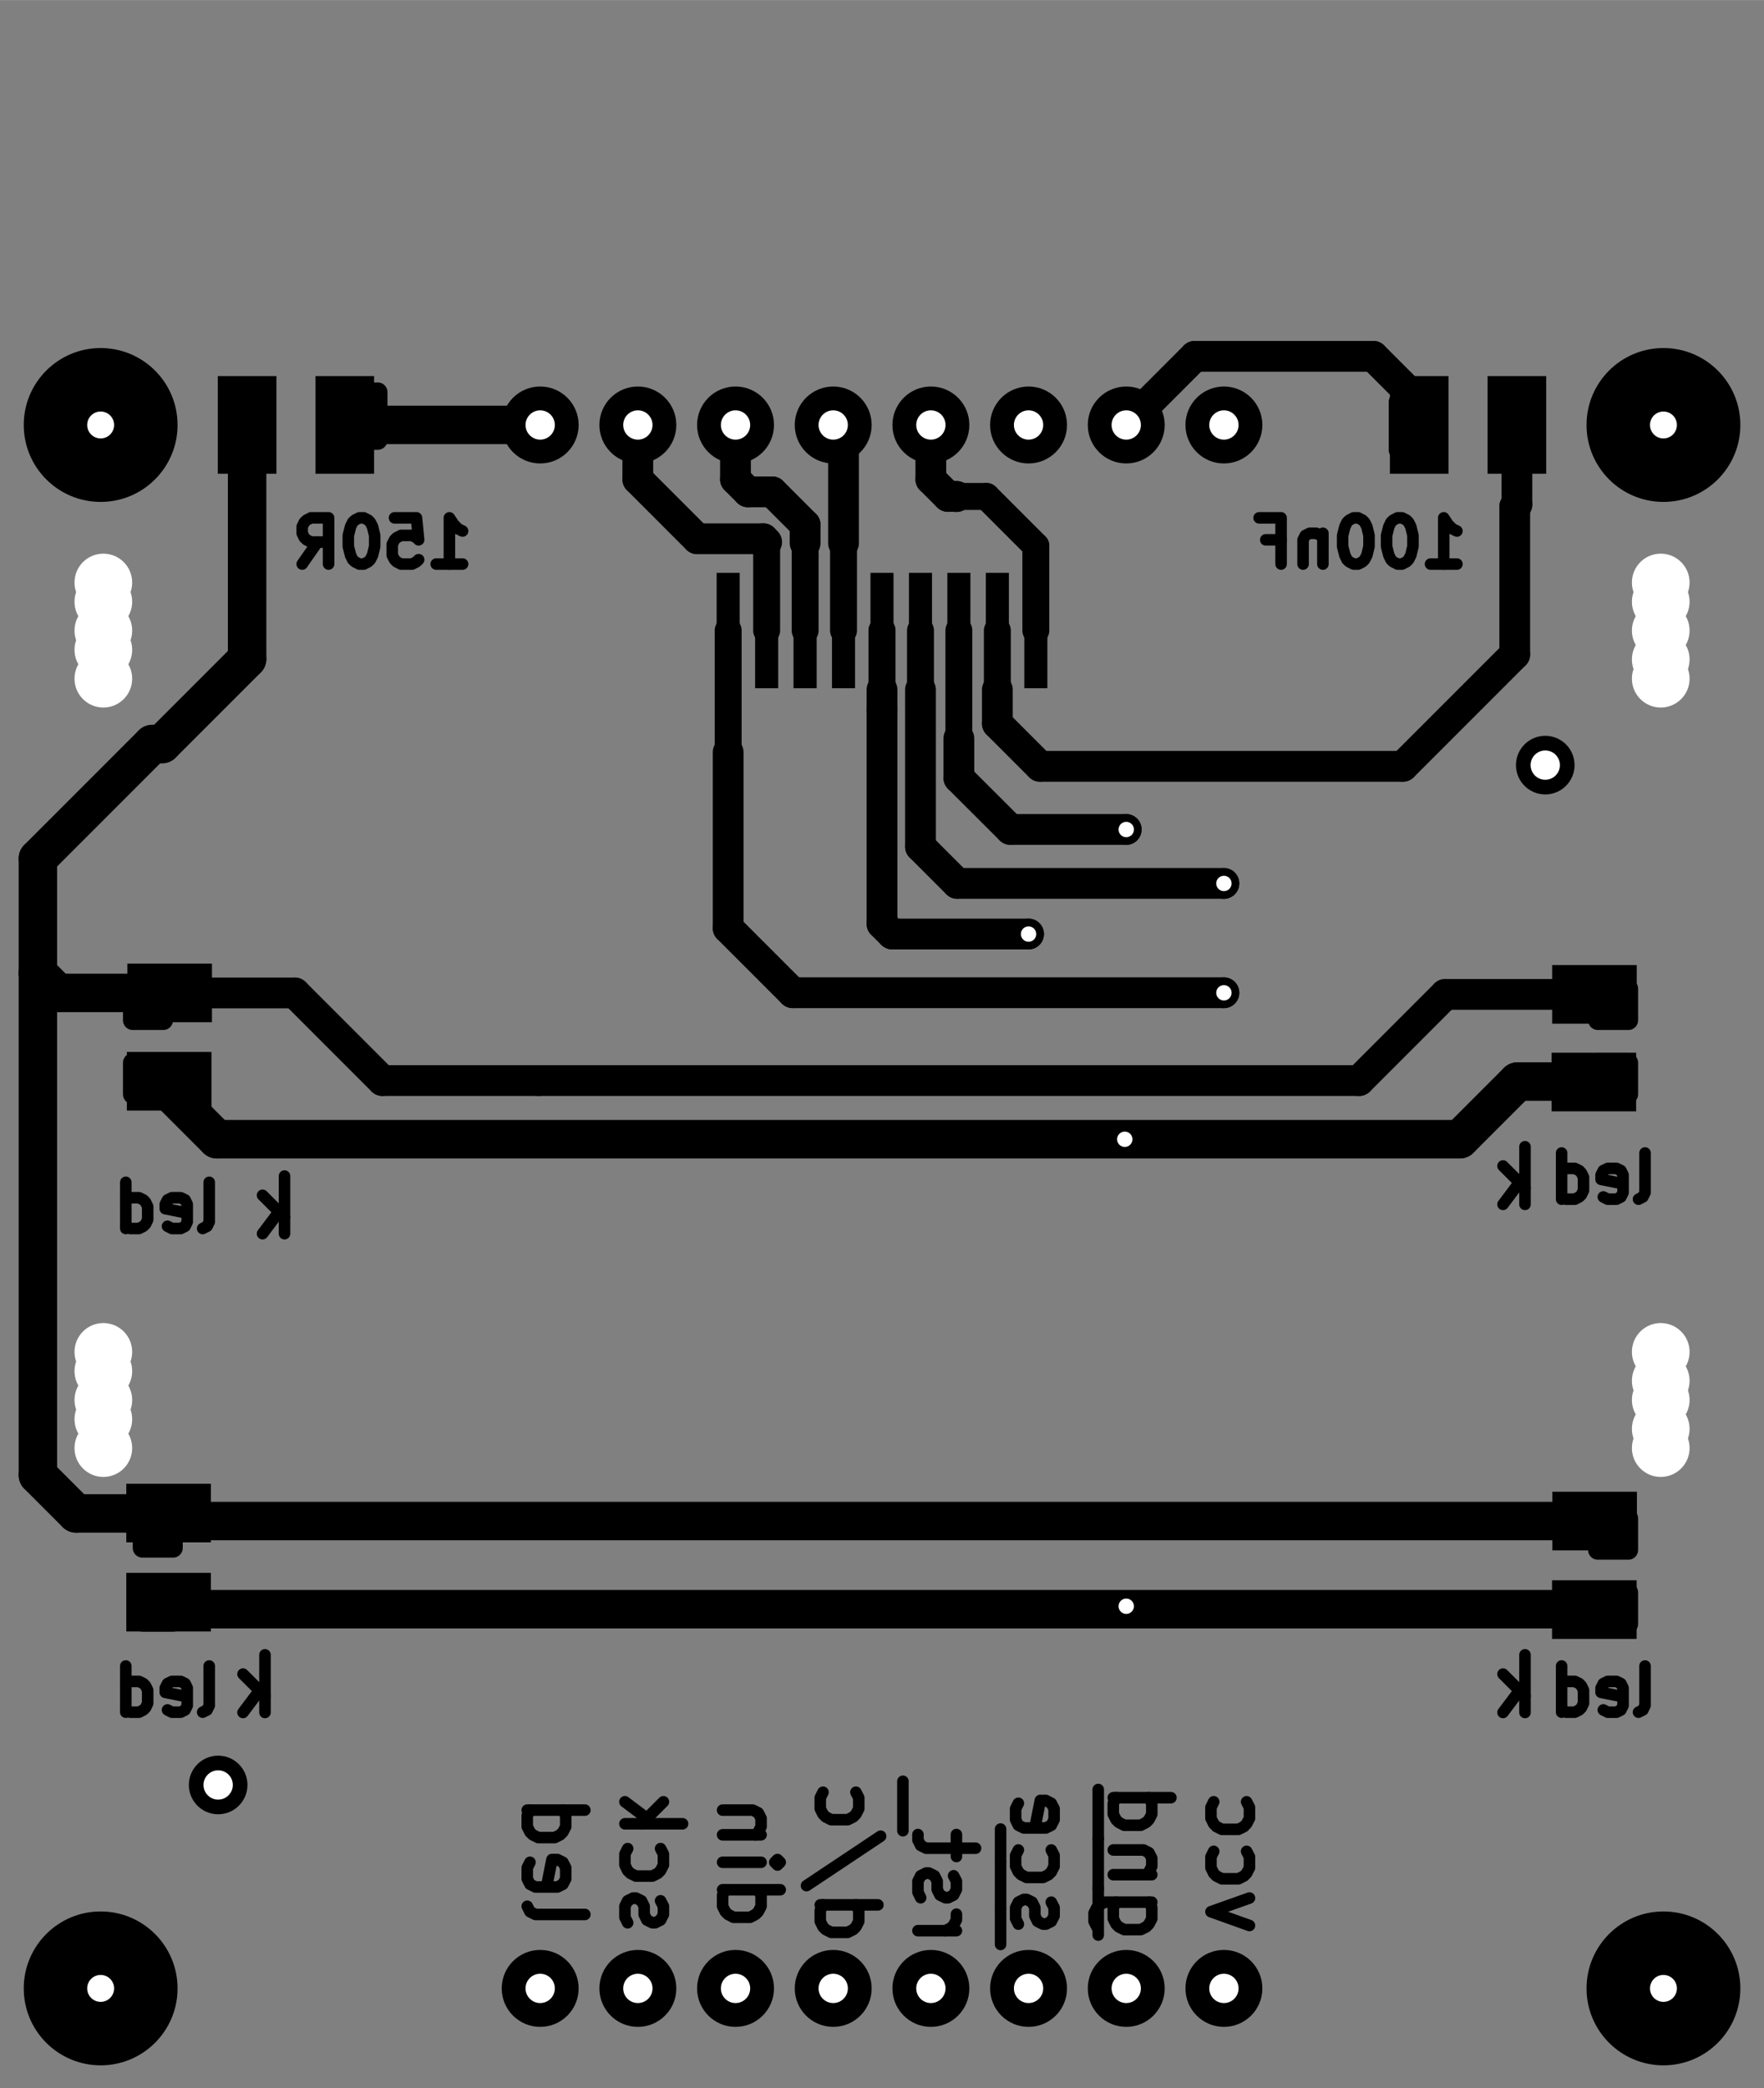 <?xml version="1.0" standalone="no"?>
 <!DOCTYPE svg PUBLIC "-//W3C//DTD SVG 1.1//EN" 
 "http://www.w3.org/Graphics/SVG/1.1/DTD/svg11.dtd"> 
<svg xmlns="http://www.w3.org/2000/svg" version="1.1" 
    width="4.587cm" height="5.428cm" viewBox="0 0 18060 21370 ">
<rect x="0" y="0" width="18060" height="21370" fill="#808080" stroke="none"/>
<title>SVG Picture created as Nokia5110-3310-F.Cu.svg date 2018/10/02 08:31:13 </title>
  <desc>Picture generated by PCBNEW </desc>
<g style="fill:#000000; fill-opacity:1;stroke:#000000; stroke-opacity:1;
stroke-linecap:round; stroke-linejoin:round; "
 transform="translate(0 0) scale(1 1)">
</g>
<g style="fill:#000000; fill-opacity:0.0; 
stroke:#000000; stroke-width:-0; stroke-opacity:1; 
stroke-linecap:round; stroke-linejoin:round;">
</g>
<g style="fill:#000000; fill-opacity:0.0; 
stroke:#000000; stroke-width:118.11; stroke-opacity:1; 
stroke-linecap:round; stroke-linejoin:round;">
<path d="M5398 19508
L5426 19564
L5482 19592
L5988 19592
" />
<path d="M5426 19058
L5398 19114
L5398 19227
L5426 19283
L5482 19311
L5707 19311
L5763 19283
L5792 19227
L5792 19114
L5763 19058
L5707 19030
L5651 19030
L5595 19311
" />
<path d="M5398 18524
L5988 18524
" />
<path d="M5426 18524
L5398 18580
L5398 18693
L5426 18749
L5454 18777
L5510 18805
L5679 18805
L5735 18777
L5763 18749
L5792 18693
L5792 18580
L5763 18524
" />
<path d="M6426 19677
L6398 19621
L6398 19508
L6426 19452
L6482 19424
L6510 19424
L6567 19452
L6595 19508
L6595 19592
L6623 19649
L6679 19677
L6707 19677
L6763 19649
L6792 19592
L6792 19508
L6763 19452
" />
<path d="M6426 18918
L6398 18974
L6398 19086
L6426 19143
L6454 19171
L6510 19199
L6679 19199
L6735 19171
L6763 19143
L6792 19086
L6792 18974
L6763 18918
" />
<path d="M6398 18664
L6988 18664
" />
<path d="M6623 18608
L6398 18439
" />
<path d="M6792 18439
L6567 18664
" />
<path d="M7398 19339
L7988 19339
" />
<path d="M7426 19339
L7398 19396
L7398 19508
L7426 19564
L7454 19592
L7510 19621
L7679 19621
L7735 19592
L7763 19564
L7792 19508
L7792 19396
L7763 19339
" />
<path d="M7398 19058
L7792 19058
" />
<path d="M7988 19058
L7960 19086
L7932 19058
L7960 19030
L7988 19058
L7932 19058
" />
<path d="M7792 18777
L7398 18777
" />
<path d="M7735 18777
L7763 18749
L7792 18693
L7792 18608
L7763 18552
L7707 18524
L7398 18524
" />
<path d="M8398 19494
L8988 19494
" />
<path d="M8426 19494
L8398 19550
L8398 19663
L8426 19719
L8454 19747
L8510 19775
L8679 19775
L8735 19747
L8763 19719
L8792 19663
L8792 19550
L8763 19494
" />
<path d="M9016 18791
L8257 19297
" />
<path d="M9244 18735
L9244 18229
" />
<path d="M8426 18341
L8398 18397
L8398 18510
L8426 18566
L8454 18594
L8510 18622
L8679 18622
L8735 18594
L8763 18566
L8792 18510
L8792 18397
L8763 18341
" />
<path d="M10244 19899
L10244 19533
" />
<path d="M9398 19758
L9792 19758
" />
<path d="M9679 19758
L9735 19730
L9763 19702
L9792 19646
L9792 19589
" />
<path d="M10244 19533
L10244 19055
" />
<path d="M9426 19421
L9398 19364
L9398 19252
L9426 19196
L9482 19168
L9510 19168
L9567 19196
L9595 19252
L9595 19336
L9623 19393
L9679 19421
L9707 19421
L9763 19393
L9792 19336
L9792 19252
L9763 19196
" />
<path d="M10244 19055
L10244 18718
" />
<path d="M9792 18999
L9792 18774
" />
<path d="M9988 18914
L9482 18914
L9426 18886
L9398 18830
L9398 18774
" />
<path d="M11244 19803
L11244 19325
" />
<path d="M10426 19691
L10398 19635
L10398 19522
L10426 19466
L10482 19438
L10510 19438
L10567 19466
L10595 19522
L10595 19607
L10623 19663
L10679 19691
L10707 19691
L10763 19663
L10792 19607
L10792 19522
L10763 19466
" />
<path d="M11244 19325
L11244 18819
" />
<path d="M10426 18932
L10398 18988
L10398 19100
L10426 19157
L10454 19185
L10510 19213
L10679 19213
L10735 19185
L10763 19157
L10792 19100
L10792 18988
L10763 18932
" />
<path d="M11244 18819
L11244 18313
" />
<path d="M10426 18454
L10398 18510
L10398 18622
L10426 18679
L10482 18707
L10707 18707
L10763 18679
L10792 18622
L10792 18510
L10763 18454
L10707 18425
L10651 18425
L10595 18707
" />
<path d="M11792 19466
L11313 19466
L11257 19494
L11229 19522
L11201 19578
L11201 19663
L11229 19719
" />
<path d="M11426 19466
L11398 19522
L11398 19635
L11426 19691
L11454 19719
L11510 19747
L11679 19747
L11735 19719
L11763 19691
L11792 19635
L11792 19522
L11763 19466
" />
<path d="M11792 19185
L11398 19185
" />
<path d="M11735 19185
L11763 19157
L11792 19100
L11792 19016
L11763 18960
L11707 18932
L11398 18932
" />
<path d="M11398 18397
L11988 18397
" />
<path d="M11426 18397
L11398 18454
L11398 18566
L11426 18622
L11454 18650
L11510 18679
L11679 18679
L11735 18650
L11763 18622
L11792 18566
L11792 18454
L11763 18397
" />
<path d="M12792 19705
L12398 19564
L12792 19424
" />
<path d="M12426 18946
L12398 19002
L12398 19114
L12426 19171
L12454 19199
L12510 19227
L12679 19227
L12735 19199
L12763 19171
L12792 19114
L12792 19002
L12763 18946
" />
<path d="M12426 18439
L12398 18496
L12398 18608
L12426 18664
L12454 18693
L12510 18721
L12679 18721
L12735 18693
L12763 18664
L12792 18608
L12792 18496
L12763 18439
" />
<path d="M2713 17525
L2713 16935
" />
<path d="M2657 17300
L2488 17525
" />
<path d="M2488 17132
L2713 17357
" />
<path d="M15613 17525
L15613 16935
" />
<path d="M15557 17300
L15388 17525
" />
<path d="M15388 17132
L15613 17357
" />
<path d="M2913 12625
L2913 12035
" />
<path d="M2857 12400
L2688 12625
" />
<path d="M2688 12232
L2913 12457
" />
<path d="M15613 12325
L15613 11735
" />
<path d="M15557 12100
L15388 12325
" />
<path d="M15388 11932
L15613 12157
" />
<path d="M16775 17522
L16820 17499
L16842 17454
L16842 17049
" />
<path d="M16415 17499
L16460 17522
L16550 17522
L16595 17499
L16617 17454
L16617 17274
L16595 17229
L16550 17207
L16460 17207
L16415 17229
L16392 17274
L16392 17319
L16617 17364
" />
<path d="M15988 17522
L15988 17049
" />
<path d="M15988 17499
L16033 17522
L16123 17522
L16168 17499
L16190 17477
L16212 17432
L16212 17297
L16190 17252
L16168 17229
L16123 17207
L16033 17207
L15988 17229
" />
<path d="M2075 17522
L2120 17499
L2142 17454
L2142 17049
" />
<path d="M1715 17499
L1760 17522
L1850 17522
L1895 17499
L1917 17454
L1917 17274
L1895 17229
L1850 17207
L1760 17207
L1715 17229
L1692 17274
L1692 17319
L1917 17364
" />
<path d="M1288 17522
L1288 17049
" />
<path d="M1288 17499
L1333 17522
L1423 17522
L1468 17499
L1490 17477
L1512 17432
L1512 17297
L1490 17252
L1468 17229
L1423 17207
L1333 17207
L1288 17229
" />
<path d="M2075 12572
L2120 12549
L2142 12504
L2142 12099
" />
<path d="M1715 12549
L1760 12572
L1850 12572
L1895 12549
L1917 12504
L1917 12324
L1895 12279
L1850 12257
L1760 12257
L1715 12279
L1692 12324
L1692 12369
L1917 12414
" />
<path d="M1288 12572
L1288 12099
" />
<path d="M1288 12549
L1333 12572
L1423 12572
L1468 12549
L1490 12527
L1512 12482
L1512 12347
L1490 12302
L1468 12279
L1423 12257
L1333 12257
L1288 12279
" />
<path d="M16775 12272
L16820 12249
L16842 12204
L16842 11799
" />
<path d="M16415 12249
L16460 12272
L16550 12272
L16595 12249
L16617 12204
L16617 12024
L16595 11979
L16550 11957
L16460 11957
L16415 11979
L16392 12024
L16392 12069
L16617 12114
" />
<path d="M15988 12272
L15988 11799
" />
<path d="M15988 12249
L16033 12272
L16123 12272
L16168 12249
L16190 12227
L16212 12182
L16212 12047
L16190 12002
L16168 11979
L16123 11957
L16033 11957
L15988 11979
" />
<path d="M14646 5772
L14916 5772
" />
<path d="M14781 5772
L14781 5299
L14826 5367
L14871 5412
L14916 5434
" />
<path d="M14354 5299
L14309 5299
L14264 5322
L14241 5344
L14219 5389
L14196 5479
L14196 5592
L14219 5682
L14241 5727
L14264 5749
L14309 5772
L14354 5772
L14399 5749
L14421 5727
L14444 5682
L14466 5592
L14466 5479
L14444 5389
L14421 5344
L14399 5322
L14354 5299
" />
<path d="M13904 5299
L13859 5299
L13814 5322
L13791 5344
L13769 5389
L13746 5479
L13746 5592
L13769 5682
L13791 5727
L13814 5749
L13859 5772
L13904 5772
L13949 5749
L13971 5727
L13994 5682
L14016 5592
L14016 5479
L13994 5389
L13971 5344
L13949 5322
L13904 5299
" />
<path d="M13544 5457
L13544 5772
" />
<path d="M13544 5502
L13521 5479
L13476 5457
L13409 5457
L13364 5479
L13341 5524
L13341 5772
" />
<path d="M12959 5524
L13116 5524
" />
<path d="M13116 5772
L13116 5299
L12891 5299
" />
<path d="M4466 5772
L4736 5772
" />
<path d="M4601 5772
L4601 5299
L4646 5367
L4691 5412
L4736 5434
" />
<path d="M4039 5299
L4264 5299
L4286 5524
L4264 5502
L4219 5479
L4106 5479
L4061 5502
L4039 5524
L4016 5569
L4016 5682
L4039 5727
L4061 5749
L4106 5772
L4219 5772
L4264 5749
L4286 5727
" />
<path d="M3724 5299
L3679 5299
L3634 5322
L3611 5344
L3589 5389
L3566 5479
L3566 5592
L3589 5682
L3611 5727
L3634 5749
L3679 5772
L3724 5772
L3769 5749
L3791 5727
L3814 5682
L3836 5592
L3836 5479
L3814 5389
L3791 5344
L3769 5322
L3724 5299
" />
<path d="M3094 5772
L3251 5547
" />
<path d="M3364 5772
L3364 5299
L3184 5299
L3139 5322
L3116 5344
L3094 5389
L3094 5457
L3116 5502
L3139 5524
L3184 5547
L3364 5547
" />
</g>
<g style="fill:#000000; fill-opacity:0.0; 
stroke:#000000; stroke-width:0; stroke-opacity:1; 
stroke-linecap:round; stroke-linejoin:round;">
</g>
<g style="fill:#000000; fill-opacity:1.0; 
stroke:#000000; stroke-width:0; stroke-opacity:1; 
stroke-linecap:round; stroke-linejoin:round;">
<polyline style="fill-rule:evenodd;"
points="15891,9876
15891,10476
16757,10476
16757,9876
15891,9876
" /> 
<polyline style="fill-rule:evenodd;"
points="16751,11373
16751,10773
15885,10773
15885,11373
16751,11373
" /> 
<polyline style="fill-rule:evenodd;"
points="16756,16772
16756,16172
15890,16172
15890,16772
16756,16772
" /> 
<polyline style="fill-rule:evenodd;"
points="16759,15866
16759,15266
15893,15266
15893,15866
16759,15866
" /> 
<polyline style="fill-rule:evenodd;"
points="2159,15784
2159,15184
1293,15184
1293,15784
2159,15784
" /> 
<polyline style="fill-rule:evenodd;"
points="2159,16696
2159,16096
1293,16096
1293,16696
2159,16696
" /> 
<polyline style="fill-rule:evenodd;"
points="2170,10461
2170,9861
1304,9861
1304,10461
2170,10461
" /> 
<polyline style="fill-rule:evenodd;"
points="2165,11365
2165,10765
1299,10765
1299,11365
2165,11365
" /> 
<circle cx="8530.47" cy="20348.7" r="393.701" /> 
</g>
<g style="fill:#000000; fill-opacity:1.0; 
stroke:#000000; stroke-width:39.37; stroke-opacity:1; 
stroke-linecap:round; stroke-linejoin:round;">
</g>
<g style="fill:#000000; fill-opacity:1.0; 
stroke:#000000; stroke-width:0; stroke-opacity:1; 
stroke-linecap:round; stroke-linejoin:round;">
<circle cx="12530.5" cy="20348.7" r="393.701" /> 
</g>
<g style="fill:#000000; fill-opacity:1.0; 
stroke:#000000; stroke-width:39.37; stroke-opacity:1; 
stroke-linecap:round; stroke-linejoin:round;">
</g>
<g style="fill:#000000; fill-opacity:1.0; 
stroke:#000000; stroke-width:0; stroke-opacity:1; 
stroke-linecap:round; stroke-linejoin:round;">
<circle cx="11530.5" cy="20348.7" r="393.701" /> 
</g>
<g style="fill:#000000; fill-opacity:1.0; 
stroke:#000000; stroke-width:39.37; stroke-opacity:1; 
stroke-linecap:round; stroke-linejoin:round;">
</g>
<g style="fill:#000000; fill-opacity:1.0; 
stroke:#000000; stroke-width:0; stroke-opacity:1; 
stroke-linecap:round; stroke-linejoin:round;">
<circle cx="10530.5" cy="20348.7" r="393.701" /> 
</g>
<g style="fill:#000000; fill-opacity:1.0; 
stroke:#000000; stroke-width:39.37; stroke-opacity:1; 
stroke-linecap:round; stroke-linejoin:round;">
</g>
<g style="fill:#000000; fill-opacity:1.0; 
stroke:#000000; stroke-width:0; stroke-opacity:1; 
stroke-linecap:round; stroke-linejoin:round;">
<circle cx="9530.47" cy="20348.7" r="393.701" /> 
</g>
<g style="fill:#000000; fill-opacity:1.0; 
stroke:#000000; stroke-width:39.37; stroke-opacity:1; 
stroke-linecap:round; stroke-linejoin:round;">
</g>
<g style="fill:#000000; fill-opacity:1.0; 
stroke:#000000; stroke-width:0; stroke-opacity:1; 
stroke-linecap:round; stroke-linejoin:round;">
<circle cx="5530.47" cy="20348.7" r="393.701" /> 
</g>
<g style="fill:#000000; fill-opacity:1.0; 
stroke:#000000; stroke-width:39.37; stroke-opacity:1; 
stroke-linecap:round; stroke-linejoin:round;">
</g>
<g style="fill:#000000; fill-opacity:1.0; 
stroke:#000000; stroke-width:0; stroke-opacity:1; 
stroke-linecap:round; stroke-linejoin:round;">
<circle cx="7530.47" cy="20348.7" r="393.701" /> 
</g>
<g style="fill:#000000; fill-opacity:1.0; 
stroke:#000000; stroke-width:39.37; stroke-opacity:1; 
stroke-linecap:round; stroke-linejoin:round;">
</g>
<g style="fill:#000000; fill-opacity:1.0; 
stroke:#000000; stroke-width:0; stroke-opacity:1; 
stroke-linecap:round; stroke-linejoin:round;">
<circle cx="6530.47" cy="20348.7" r="393.701" /> 
</g>
<g style="fill:#000000; fill-opacity:1.0; 
stroke:#000000; stroke-width:39.37; stroke-opacity:1; 
stroke-linecap:round; stroke-linejoin:round;">
</g>
<g style="fill:#000000; fill-opacity:1.0; 
stroke:#000000; stroke-width:0; stroke-opacity:1; 
stroke-linecap:round; stroke-linejoin:round;">
<circle cx="12530.5" cy="4348.66" r="393.701" /> 
</g>
<g style="fill:#000000; fill-opacity:1.0; 
stroke:#000000; stroke-width:39.37; stroke-opacity:1; 
stroke-linecap:round; stroke-linejoin:round;">
</g>
<g style="fill:#000000; fill-opacity:1.0; 
stroke:#000000; stroke-width:0; stroke-opacity:1; 
stroke-linecap:round; stroke-linejoin:round;">
<circle cx="11530.5" cy="4348.66" r="393.701" /> 
</g>
<g style="fill:#000000; fill-opacity:1.0; 
stroke:#000000; stroke-width:39.37; stroke-opacity:1; 
stroke-linecap:round; stroke-linejoin:round;">
</g>
<g style="fill:#000000; fill-opacity:1.0; 
stroke:#000000; stroke-width:0; stroke-opacity:1; 
stroke-linecap:round; stroke-linejoin:round;">
<circle cx="10530.5" cy="4348.66" r="393.701" /> 
</g>
<g style="fill:#000000; fill-opacity:1.0; 
stroke:#000000; stroke-width:39.37; stroke-opacity:1; 
stroke-linecap:round; stroke-linejoin:round;">
</g>
<g style="fill:#000000; fill-opacity:1.0; 
stroke:#000000; stroke-width:0; stroke-opacity:1; 
stroke-linecap:round; stroke-linejoin:round;">
<circle cx="9530.47" cy="4348.66" r="393.701" /> 
</g>
<g style="fill:#000000; fill-opacity:1.0; 
stroke:#000000; stroke-width:39.37; stroke-opacity:1; 
stroke-linecap:round; stroke-linejoin:round;">
</g>
<g style="fill:#000000; fill-opacity:1.0; 
stroke:#000000; stroke-width:0; stroke-opacity:1; 
stroke-linecap:round; stroke-linejoin:round;">
<circle cx="5530.47" cy="4348.66" r="393.701" /> 
</g>
<g style="fill:#000000; fill-opacity:1.0; 
stroke:#000000; stroke-width:39.37; stroke-opacity:1; 
stroke-linecap:round; stroke-linejoin:round;">
</g>
<g style="fill:#000000; fill-opacity:1.0; 
stroke:#000000; stroke-width:0; stroke-opacity:1; 
stroke-linecap:round; stroke-linejoin:round;">
<circle cx="6530.47" cy="4348.66" r="393.701" /> 
</g>
<g style="fill:#000000; fill-opacity:1.0; 
stroke:#000000; stroke-width:39.37; stroke-opacity:1; 
stroke-linecap:round; stroke-linejoin:round;">
</g>
<g style="fill:#000000; fill-opacity:1.0; 
stroke:#000000; stroke-width:0; stroke-opacity:1; 
stroke-linecap:round; stroke-linejoin:round;">
<circle cx="7530.47" cy="4348.66" r="393.701" /> 
</g>
<g style="fill:#000000; fill-opacity:1.0; 
stroke:#000000; stroke-width:39.37; stroke-opacity:1; 
stroke-linecap:round; stroke-linejoin:round;">
</g>
<g style="fill:#000000; fill-opacity:1.0; 
stroke:#000000; stroke-width:0; stroke-opacity:1; 
stroke-linecap:round; stroke-linejoin:round;">
<circle cx="8530.47" cy="4348.66" r="393.701" /> 
</g>
<g style="fill:#000000; fill-opacity:1.0; 
stroke:#000000; stroke-width:39.37; stroke-opacity:1; 
stroke-linecap:round; stroke-linejoin:round;">
</g>
<g style="fill:#000000; fill-opacity:1.0; 
stroke:#000000; stroke-width:0; stroke-opacity:1; 
stroke-linecap:round; stroke-linejoin:round;">
<polyline style="fill-rule:evenodd;"
points="9935,7043
9935,5862
9699,5862
9699,7043
9935,7043
" /> 
<polyline style="fill-rule:evenodd;"
points="9542,7043
9542,5862
9306,5862
9306,7043
9542,7043
" /> 
<polyline style="fill-rule:evenodd;"
points="9148,7043
9148,5862
8912,5862
8912,7043
9148,7043
" /> 
<polyline style="fill-rule:evenodd;"
points="10329,7043
10329,5862
10093,5862
10093,7043
10329,7043
" /> 
<polyline style="fill-rule:evenodd;"
points="10723,7043
10723,5862
10487,5862
10487,7043
10723,7043
" /> 
<polyline style="fill-rule:evenodd;"
points="8754,7043
8754,5862
8518,5862
8518,7043
8754,7043
" /> 
<polyline style="fill-rule:evenodd;"
points="8361,7043
8361,5862
8124,5862
8124,7043
8361,7043
" /> 
<polyline style="fill-rule:evenodd;"
points="7967,7043
7967,5862
7731,5862
7731,7043
7967,7043
" /> 
<polyline style="fill-rule:evenodd;"
points="7573,7043
7573,5862
7337,5862
7337,7043
7573,7043
" /> 
<polyline style="fill-rule:evenodd;"
points="14230,4848
14830,4848
14830,3848
14230,3848
14230,4848
" /> 
<polyline style="fill-rule:evenodd;"
points="15230,4848
15830,4848
15830,3848
15230,3848
15230,4848
" /> 
<polyline style="fill-rule:evenodd;"
points="3230,4848
3830,4848
3830,3848
3230,3848
3230,4848
" /> 
<polyline style="fill-rule:evenodd;"
points="2230,4848
2830,4848
2830,3848
2230,3848
2230,4848
" /> 
<circle cx="17030.5" cy="4348.66" r="787.402" /> 
</g>
<g style="fill:#000000; fill-opacity:1.0; 
stroke:#000000; stroke-width:39.37; stroke-opacity:1; 
stroke-linecap:round; stroke-linejoin:round;">
</g>
<g style="fill:#000000; fill-opacity:1.0; 
stroke:#000000; stroke-width:0; stroke-opacity:1; 
stroke-linecap:round; stroke-linejoin:round;">
<circle cx="1030.47" cy="4348.66" r="787.402" /> 
</g>
<g style="fill:#000000; fill-opacity:1.0; 
stroke:#000000; stroke-width:39.37; stroke-opacity:1; 
stroke-linecap:round; stroke-linejoin:round;">
</g>
<g style="fill:#000000; fill-opacity:1.0; 
stroke:#000000; stroke-width:0; stroke-opacity:1; 
stroke-linecap:round; stroke-linejoin:round;">
<circle cx="1030.47" cy="20348.7" r="787.402" /> 
</g>
<g style="fill:#000000; fill-opacity:1.0; 
stroke:#000000; stroke-width:39.37; stroke-opacity:1; 
stroke-linecap:round; stroke-linejoin:round;">
</g>
<g style="fill:#000000; fill-opacity:1.0; 
stroke:#000000; stroke-width:0; stroke-opacity:1; 
stroke-linecap:round; stroke-linejoin:round;">
<circle cx="17030.5" cy="20348.7" r="787.402" /> 
</g>
<g style="fill:#000000; fill-opacity:1.0; 
stroke:#000000; stroke-width:39.37; stroke-opacity:1; 
stroke-linecap:round; stroke-linejoin:round;">
</g>
<g style="fill:#000000; fill-opacity:1.0; 
stroke:#000000; stroke-width:0; stroke-opacity:1; 
stroke-linecap:round; stroke-linejoin:round;">
<circle cx="15820.5" cy="7829.66" r="300" /> 
</g>
<g style="fill:#000000; fill-opacity:1.0; 
stroke:#000000; stroke-width:39.37; stroke-opacity:1; 
stroke-linecap:round; stroke-linejoin:round;">
</g>
<g style="fill:#000000; fill-opacity:1.0; 
stroke:#000000; stroke-width:0; stroke-opacity:1; 
stroke-linecap:round; stroke-linejoin:round;">
<circle cx="2233.47" cy="18266.7" r="300" /> 
</g>
<g style="fill:#000000; fill-opacity:1.0; 
stroke:#000000; stroke-width:39.37; stroke-opacity:1; 
stroke-linecap:round; stroke-linejoin:round;">
</g>
<g style="fill:#000000; fill-opacity:1.0; 
stroke:#000000; stroke-width:0; stroke-opacity:1; 
stroke-linecap:round; stroke-linejoin:round;">
<polyline style="fill-rule:evenodd;"
points="14307,4014
14297,4016
14288,4018
14278,4021
14270,4025
14261,4030
14254,4036
14247,4043
14240,4050
14234,4057
14229,4066
14225,4074
14222,4084
14220,4093
14218,4102
14218,4112
14218,4604
14218,4614
14220,4623
14222,4633
14225,4642
14229,4651
14234,4659
14240,4667
14247,4674
14254,4680
14261,4686
14270,4691
14278,4695
14288,4698
14297,4701
14307,4702
14316,4703
14611,4703
14621,4702
14631,4701
14640,4698
14649,4695
14658,4691
14666,4686
14674,4680
14681,4674
14688,4667
14693,4659
14698,4651
14702,4642
14706,4633
14708,4623
14709,4614
14710,4604
14710,4112
14709,4102
14708,4093
14706,4084
14702,4074
14698,4066
14693,4057
14688,4050
14681,4043
14674,4036
14666,4030
14658,4025
14649,4021
14640,4018
14631,4016
14621,4014
14611,4014
14316,4014
14307,4014
" /> 
<polyline style="fill-rule:evenodd;"
points="15409,4014
15399,4016
15390,4018
15381,4021
15372,4025
15364,4030
15356,4036
15349,4043
15342,4050
15337,4057
15332,4066
15328,4074
15324,4084
15322,4093
15321,4102
15320,4112
15320,4604
15321,4614
15322,4623
15324,4633
15328,4642
15332,4651
15337,4659
15342,4667
15349,4674
15356,4680
15364,4686
15372,4691
15381,4695
15390,4698
15399,4701
15409,4702
15419,4703
15714,4703
15723,4702
15733,4701
15742,4698
15751,4695
15760,4691
15768,4686
15776,4680
15783,4674
15790,4667
15796,4659
15801,4651
15805,4642
15808,4633
15810,4623
15812,4614
15812,4604
15812,4112
15812,4102
15810,4093
15808,4084
15805,4074
15801,4066
15796,4057
15790,4050
15783,4043
15776,4036
15768,4030
15760,4025
15751,4021
15742,4018
15733,4016
15723,4014
15714,4014
15419,4014
15409,4014
" /> 
<polyline style="fill-rule:evenodd;"
points="16348,16198
16338,16199
16329,16202
16320,16205
16311,16209
16303,16214
16295,16220
16288,16226
16281,16233
16276,16241
16271,16249
16267,16258
16263,16267
16261,16277
16260,16286
16259,16296
16259,16621
16260,16630
16261,16640
16263,16649
16267,16658
16271,16667
16276,16675
16281,16683
16288,16690
16295,16697
16303,16702
16311,16707
16320,16711
16329,16715
16338,16717
16348,16719
16357,16719
16672,16719
16682,16719
16692,16717
16701,16715
16710,16711
16719,16707
16727,16702
16735,16697
16742,16690
16749,16683
16754,16675
16759,16667
16763,16658
16767,16649
16769,16640
16770,16630
16771,16621
16771,16296
16770,16286
16769,16277
16767,16267
16763,16258
16759,16249
16754,16241
16749,16233
16742,16226
16735,16220
16727,16214
16719,16209
16710,16205
16701,16202
16692,16199
16682,16198
16672,16197
16357,16197
16348,16198
" /> 
<polyline style="fill-rule:evenodd;"
points="16348,15440
16338,15441
16329,15444
16320,15447
16311,15451
16303,15456
16295,15462
16288,15468
16281,15475
16276,15483
16271,15491
16267,15500
16263,15509
16261,15519
16260,15528
16259,15538
16259,15863
16260,15872
16261,15882
16263,15891
16267,15900
16271,15909
16276,15917
16281,15925
16288,15932
16295,15939
16303,15945
16311,15949
16320,15954
16329,15957
16338,15959
16348,15961
16357,15961
16672,15961
16682,15961
16692,15959
16701,15957
16710,15954
16719,15949
16727,15945
16735,15939
16742,15932
16749,15925
16754,15917
16759,15909
16763,15900
16767,15891
16769,15882
16770,15872
16771,15863
16771,15538
16770,15528
16769,15519
16767,15509
16763,15500
16759,15491
16754,15483
16749,15475
16742,15468
16735,15462
16727,15456
16719,15451
16710,15447
16701,15444
16692,15441
16682,15440
16672,15439
16357,15439
16348,15440
" /> 
<polyline style="fill-rule:evenodd;"
points="16348,10019
16338,10020
16329,10023
16320,10026
16311,10030
16303,10035
16295,10041
16288,10047
16281,10054
16276,10062
16271,10070
16267,10079
16263,10088
16261,10098
16260,10107
16259,10117
16259,10442
16260,10451
16261,10461
16263,10470
16267,10479
16271,10488
16276,10496
16281,10504
16288,10511
16295,10518
16303,10523
16311,10528
16320,10533
16329,10536
16338,10538
16348,10540
16357,10540
16672,10540
16682,10540
16692,10538
16701,10536
16710,10533
16719,10528
16727,10523
16735,10518
16742,10511
16749,10504
16754,10496
16759,10488
16763,10479
16767,10470
16769,10461
16770,10451
16771,10442
16771,10117
16770,10107
16769,10098
16767,10088
16763,10079
16759,10070
16754,10062
16749,10054
16742,10047
16735,10041
16727,10035
16719,10030
16710,10026
16701,10023
16692,10020
16682,10019
16672,10018
16357,10018
16348,10019
" /> 
<polyline style="fill-rule:evenodd;"
points="16348,10777
16338,10778
16329,10781
16320,10784
16311,10788
16303,10793
16295,10799
16288,10805
16281,10812
16276,10820
16271,10828
16267,10837
16263,10846
16261,10855
16260,10865
16259,10875
16259,11200
16260,11209
16261,11219
16263,11228
16267,11237
16271,11246
16276,11254
16281,11262
16288,11269
16295,11276
16303,11281
16311,11286
16320,11290
16329,11294
16338,11296
16348,11297
16357,11298
16672,11298
16682,11297
16692,11296
16701,11294
16710,11290
16719,11286
16727,11281
16735,11276
16742,11269
16749,11262
16754,11254
16759,11246
16763,11237
16767,11228
16769,11219
16770,11209
16771,11200
16771,10875
16770,10865
16769,10855
16767,10846
16763,10837
16759,10828
16754,10820
16749,10812
16742,10805
16735,10799
16727,10793
16719,10788
16710,10784
16701,10781
16692,10778
16682,10777
16672,10776
16357,10776
16348,10777
" /> 
<polyline style="fill-rule:evenodd;"
points="1348,10777
1338,10778
1329,10781
1320,10784
1311,10788
1303,10793
1295,10799
1288,10805
1281,10812
1276,10820
1271,10828
1267,10837
1263,10846
1261,10855
1260,10865
1259,10875
1259,11200
1260,11209
1261,11219
1263,11228
1267,11237
1271,11246
1276,11254
1281,11262
1288,11269
1295,11276
1303,11281
1311,11286
1320,11290
1329,11294
1338,11296
1348,11297
1357,11298
1672,11298
1682,11297
1692,11296
1701,11294
1710,11290
1719,11286
1727,11281
1735,11276
1742,11269
1749,11262
1754,11254
1759,11246
1763,11237
1767,11228
1769,11219
1770,11209
1771,11200
1771,10875
1770,10865
1769,10855
1767,10846
1763,10837
1759,10828
1754,10820
1749,10812
1742,10805
1735,10799
1727,10793
1719,10788
1710,10784
1701,10781
1692,10778
1682,10777
1672,10776
1357,10776
1348,10777
" /> 
<polyline style="fill-rule:evenodd;"
points="1348,10019
1338,10020
1329,10023
1320,10026
1311,10030
1303,10035
1295,10041
1288,10047
1281,10054
1276,10062
1271,10070
1267,10079
1263,10088
1261,10098
1260,10107
1259,10117
1259,10442
1260,10451
1261,10461
1263,10470
1267,10479
1271,10488
1276,10496
1281,10504
1288,10511
1295,10518
1303,10523
1311,10528
1320,10533
1329,10536
1338,10538
1348,10540
1357,10540
1672,10540
1682,10540
1692,10538
1701,10536
1710,10533
1719,10528
1727,10523
1735,10518
1742,10511
1749,10504
1754,10496
1759,10488
1763,10479
1767,10470
1769,10461
1770,10451
1771,10442
1771,10117
1770,10107
1769,10098
1767,10088
1763,10079
1759,10070
1754,10062
1749,10054
1742,10047
1735,10041
1727,10035
1719,10030
1710,10026
1701,10023
1692,10020
1682,10019
1672,10018
1357,10018
1348,10019
" /> 
<polyline style="fill-rule:evenodd;"
points="1448,15419
1438,15420
1429,15423
1420,15426
1411,15430
1403,15435
1395,15441
1388,15447
1381,15454
1376,15462
1371,15470
1367,15479
1363,15488
1361,15498
1360,15507
1359,15517
1359,15842
1360,15851
1361,15861
1363,15870
1367,15879
1371,15888
1376,15896
1381,15904
1388,15911
1395,15918
1403,15923
1411,15928
1420,15933
1429,15936
1438,15938
1448,15940
1457,15940
1772,15940
1782,15940
1792,15938
1801,15936
1810,15933
1819,15928
1827,15923
1835,15918
1842,15911
1849,15904
1854,15896
1859,15888
1863,15879
1867,15870
1869,15861
1870,15851
1871,15842
1871,15517
1870,15507
1869,15498
1867,15488
1863,15479
1859,15470
1854,15462
1849,15454
1842,15447
1835,15441
1827,15435
1819,15430
1810,15426
1801,15423
1792,15420
1782,15419
1772,15418
1457,15418
1448,15419
" /> 
<polyline style="fill-rule:evenodd;"
points="1448,16177
1438,16178
1429,16181
1420,16184
1411,16188
1403,16193
1395,16199
1388,16205
1381,16212
1376,16220
1371,16228
1367,16237
1363,16246
1361,16255
1360,16265
1359,16275
1359,16600
1360,16609
1361,16619
1363,16628
1367,16637
1371,16646
1376,16654
1381,16662
1388,16669
1395,16676
1403,16681
1411,16686
1420,16690
1429,16694
1438,16696
1448,16697
1457,16698
1772,16698
1782,16697
1792,16696
1801,16694
1810,16690
1819,16686
1827,16681
1835,16676
1842,16669
1849,16662
1854,16654
1859,16646
1863,16637
1867,16628
1869,16619
1870,16609
1871,16600
1871,16275
1870,16265
1869,16255
1867,16246
1863,16237
1859,16228
1854,16220
1849,16212
1842,16205
1835,16199
1827,16193
1819,16188
1810,16184
1801,16181
1792,16178
1782,16177
1772,16176
1457,16176
1448,16177
" /> 
<polyline style="fill-rule:evenodd;"
points="2323,3914
2314,3916
2304,3918
2295,3921
2286,3925
2278,3930
2270,3936
2263,3943
2257,3950
2251,3957
2246,3966
2242,3974
2239,3984
2236,3993
2235,4002
2234,4012
2234,4504
2235,4514
2236,4523
2239,4533
2242,4542
2246,4551
2251,4559
2257,4567
2263,4574
2270,4580
2278,4586
2286,4591
2295,4595
2304,4598
2314,4601
2323,4602
2333,4603
2697,4603
2707,4602
2716,4601
2726,4598
2735,4595
2743,4591
2752,4586
2759,4580
2767,4574
2773,4567
2779,4559
2784,4551
2788,4542
2791,4533
2794,4523
2795,4514
2795,4504
2795,4012
2795,4002
2794,3993
2791,3984
2788,3974
2784,3966
2779,3957
2773,3950
2767,3943
2759,3936
2752,3930
2743,3925
2735,3921
2726,3918
2716,3916
2707,3914
2697,3914
2333,3914
2323,3914
" /> 
<polyline style="fill-rule:evenodd;"
points="3494,3914
3485,3916
3476,3918
3466,3921
3458,3925
3449,3930
3442,3936
3435,3943
3428,3950
3422,3957
3417,3966
3413,3974
3410,3984
3408,3993
3406,4002
3406,4012
3406,4504
3406,4514
3408,4523
3410,4533
3413,4542
3417,4551
3422,4559
3428,4567
3435,4574
3442,4580
3449,4586
3458,4591
3466,4595
3476,4598
3485,4601
3494,4602
3504,4603
3868,4603
3878,4602
3888,4601
3897,4598
3906,4595
3915,4591
3923,4586
3931,4580
3938,4574
3944,4567
3950,4559
3955,4551
3959,4542
3963,4533
3965,4523
3966,4514
3967,4504
3967,4012
3966,4002
3965,3993
3963,3984
3959,3974
3955,3966
3950,3957
3944,3950
3938,3943
3931,3936
3923,3930
3915,3925
3906,3921
3897,3918
3888,3916
3878,3914
3868,3914
3504,3914
3494,3914
" /> 
<circle cx="12530.5" cy="9040.66" r="157.48" /> 
</g>
<g style="fill:#000000; fill-opacity:1.0; 
stroke:#000000; stroke-width:39.37; stroke-opacity:1; 
stroke-linecap:round; stroke-linejoin:round;">
</g>
<g style="fill:#000000; fill-opacity:1.0; 
stroke:#000000; stroke-width:0; stroke-opacity:1; 
stroke-linecap:round; stroke-linejoin:round;">
<circle cx="12530.5" cy="10159.7" r="157.48" /> 
</g>
<g style="fill:#000000; fill-opacity:1.0; 
stroke:#000000; stroke-width:39.37; stroke-opacity:1; 
stroke-linecap:round; stroke-linejoin:round;">
</g>
<g style="fill:#000000; fill-opacity:1.0; 
stroke:#000000; stroke-width:0; stroke-opacity:1; 
stroke-linecap:round; stroke-linejoin:round;">
<circle cx="11530.5" cy="16437.7" r="157.48" /> 
</g>
<g style="fill:#000000; fill-opacity:1.0; 
stroke:#000000; stroke-width:39.37; stroke-opacity:1; 
stroke-linecap:round; stroke-linejoin:round;">
</g>
<g style="fill:#000000; fill-opacity:1.0; 
stroke:#000000; stroke-width:0; stroke-opacity:1; 
stroke-linecap:round; stroke-linejoin:round;">
<circle cx="11530.5" cy="8488.66" r="157.48" /> 
</g>
<g style="fill:#000000; fill-opacity:1.0; 
stroke:#000000; stroke-width:39.37; stroke-opacity:1; 
stroke-linecap:round; stroke-linejoin:round;">
</g>
<g style="fill:#000000; fill-opacity:1.0; 
stroke:#000000; stroke-width:0; stroke-opacity:1; 
stroke-linecap:round; stroke-linejoin:round;">
<circle cx="11515.5" cy="11658.7" r="157.48" /> 
</g>
<g style="fill:#000000; fill-opacity:1.0; 
stroke:#000000; stroke-width:39.37; stroke-opacity:1; 
stroke-linecap:round; stroke-linejoin:round;">
</g>
<g style="fill:#000000; fill-opacity:1.0; 
stroke:#000000; stroke-width:0; stroke-opacity:1; 
stroke-linecap:round; stroke-linejoin:round;">
<circle cx="10530.5" cy="9558.66" r="157.48" /> 
</g>
<g style="fill:#000000; fill-opacity:1.0; 
stroke:#000000; stroke-width:39.37; stroke-opacity:1; 
stroke-linecap:round; stroke-linejoin:round;">
</g>
<g style="fill:#000000; fill-opacity:1.0; 
stroke:#000000; stroke-width:314.961; stroke-opacity:1; 
stroke-linecap:round; stroke-linejoin:round;">
</g>
<g style="fill:#000000; fill-opacity:0.0; 
stroke:#000000; stroke-width:314.961; stroke-opacity:1; 
stroke-linecap:round; stroke-linejoin:round;">
<path d="M9800 9040
L12530 9040
" />
<path d="M9424 8664
L9800 9040
" />
<path d="M9424 7058
L9424 8664
" />
</g>
<g style="fill:#000000; fill-opacity:0.0; 
stroke:#000000; stroke-width:275.591; stroke-opacity:1; 
stroke-linecap:round; stroke-linejoin:round;">
<path d="M9424 7058
L9424 6452
" />
<path d="M7455 6452
L7455 7698
" />
</g>
<g style="fill:#000000; fill-opacity:0.0; 
stroke:#000000; stroke-width:314.961; stroke-opacity:1; 
stroke-linecap:round; stroke-linejoin:round;">
<path d="M7455 7698
L7455 9498
" />
<path d="M7455 9498
L8116 10159
" />
<path d="M8116 10159
L12530 10159
" />
</g>
<g style="fill:#000000; fill-opacity:0.0; 
stroke:#000000; stroke-width:393.701; stroke-opacity:1; 
stroke-linecap:round; stroke-linejoin:round;">
<path d="M16430 16468
L1630 16468
" />
</g>
<g style="fill:#000000; fill-opacity:0.0; 
stroke:#000000; stroke-width:314.961; stroke-opacity:1; 
stroke-linecap:round; stroke-linejoin:round;">
<path d="M14530 4348
L14530 4116
" />
<path d="M14530 4116
L14060 3646
" />
<path d="M12232 3646
L11530 4348
" />
<path d="M14060 3646
L12232 3646
" />
</g>
<g style="fill:#000000; fill-opacity:0.0; 
stroke:#000000; stroke-width:275.591; stroke-opacity:1; 
stroke-linecap:round; stroke-linejoin:round;">
<path d="M9817 6452
L9817 7556
" />
</g>
<g style="fill:#000000; fill-opacity:0.0; 
stroke:#000000; stroke-width:314.961; stroke-opacity:1; 
stroke-linecap:round; stroke-linejoin:round;">
<path d="M9817 7556
L9817 7961
" />
<path d="M9817 7961
L10345 8488
" />
<path d="M10345 8488
L11530 8488
" />
</g>
<g style="fill:#000000; fill-opacity:0.0; 
stroke:#000000; stroke-width:393.701; stroke-opacity:1; 
stroke-linecap:round; stroke-linejoin:round;">
<path d="M2220 11658
L1630 11068
" />
<path d="M14946 11658
L2220 11658
" />
<path d="M16430 11068
L15536 11068
" />
<path d="M15536 11068
L14946 11658
" />
</g>
<g style="fill:#000000; fill-opacity:0.0; 
stroke:#000000; stroke-width:314.961; stroke-opacity:1; 
stroke-linecap:round; stroke-linejoin:round;">
<path d="M7849 5547
L7815 5513
" />
<path d="M6530 4905
L6530 4348
" />
<path d="M7138 5513
L6530 4905
" />
<path d="M7815 5513
L7138 5513
" />
</g>
<g style="fill:#000000; fill-opacity:0.0; 
stroke:#000000; stroke-width:275.591; stroke-opacity:1; 
stroke-linecap:round; stroke-linejoin:round;">
<path d="M7849 5547
L7849 6452
" />
</g>
<g style="fill:#000000; fill-opacity:0.0; 
stroke:#000000; stroke-width:314.961; stroke-opacity:1; 
stroke-linecap:round; stroke-linejoin:round;">
<path d="M8530 4348
L8636 4454
" />
<path d="M8636 4454
L8636 5558
" />
</g>
<g style="fill:#000000; fill-opacity:0.0; 
stroke:#000000; stroke-width:275.591; stroke-opacity:1; 
stroke-linecap:round; stroke-linejoin:round;">
<path d="M8636 5558
L8636 6452
" />
</g>
<g style="fill:#000000; fill-opacity:0.0; 
stroke:#000000; stroke-width:314.961; stroke-opacity:1; 
stroke-linecap:round; stroke-linejoin:round;">
<path d="M9134 9558
L10530 9558
" />
<path d="M9030 9454
L9134 9558
" />
</g>
<g style="fill:#000000; fill-opacity:0.0; 
stroke:#000000; stroke-width:275.591; stroke-opacity:1; 
stroke-linecap:round; stroke-linejoin:round;">
<path d="M9030 7258
L9030 6452
" />
</g>
<g style="fill:#000000; fill-opacity:0.0; 
stroke:#000000; stroke-width:314.961; stroke-opacity:1; 
stroke-linecap:round; stroke-linejoin:round;">
<path d="M9030 7258
L9030 9454
" />
<path d="M9030 7058
L9030 7258
" />
</g>
<g style="fill:#000000; fill-opacity:0.0; 
stroke:#000000; stroke-width:275.591; stroke-opacity:1; 
stroke-linecap:round; stroke-linejoin:round;">
<path d="M9030 7058
L9030 6452
" />
</g>
<g style="fill:#000000; fill-opacity:0.0; 
stroke:#000000; stroke-width:314.961; stroke-opacity:1; 
stroke-linecap:round; stroke-linejoin:round;">
<path d="M9794 5080
L9792 5082
" />
<path d="M9705 5080
L9794 5080
" />
<path d="M9530 4905
L9705 5080
" />
<path d="M9530 4348
L9530 4905
" />
</g>
<g style="fill:#000000; fill-opacity:0.0; 
stroke:#000000; stroke-width:275.591; stroke-opacity:1; 
stroke-linecap:round; stroke-linejoin:round;">
<path d="M10099 5080
L9794 5080
" />
<path d="M10605 5586
L10099 5080
" />
<path d="M10605 6452
L10605 5586
" />
</g>
<g style="fill:#000000; fill-opacity:0.0; 
stroke:#000000; stroke-width:314.961; stroke-opacity:1; 
stroke-linecap:round; stroke-linejoin:round;">
<path d="M7530 4905
L7658 5033
" />
<path d="M7530 4348
L7530 4905
" />
<path d="M7658 5033
L7906 5033
" />
<path d="M7906 5033
L8243 5370
" />
<path d="M8243 5370
L8243 5558
" />
</g>
<g style="fill:#000000; fill-opacity:0.0; 
stroke:#000000; stroke-width:275.591; stroke-opacity:1; 
stroke-linecap:round; stroke-linejoin:round;">
<path d="M8243 5693
L8243 6452
" />
<path d="M8243 5558
L8243 5693
" />
</g>
<g style="fill:#000000; fill-opacity:0.0; 
stroke:#000000; stroke-width:314.961; stroke-opacity:1; 
stroke-linecap:round; stroke-linejoin:round;">
<path d="M10648 7842
L10211 7405
" />
<path d="M15530 4348
L15530 5163
" />
<path d="M15508 5185
L15508 6697
" />
<path d="M14363 7842
L10648 7842
" />
<path d="M15530 5163
L15508 5185
" />
<path d="M15508 6697
L14363 7842
" />
<path d="M10211 7405
L10211 7058
" />
</g>
<g style="fill:#000000; fill-opacity:0.0; 
stroke:#000000; stroke-width:275.591; stroke-opacity:1; 
stroke-linecap:round; stroke-linejoin:round;">
<path d="M10211 7058
L10211 6452
" />
</g>
<g style="fill:#000000; fill-opacity:0.0; 
stroke:#000000; stroke-width:393.701; stroke-opacity:1; 
stroke-linecap:round; stroke-linejoin:round;">
<path d="M5530 4348
L3530 4348
" />
<path d="M1808 15566
L1726 15484
" />
<path d="M16326 15566
L1808 15566
" />
<path d="M1722 15488
L1726 15484
" />
<path d="M780 15488
L1722 15488
" />
<path d="M2530 6743
L1659 7614
" />
<path d="M2530 4348
L2530 6743
" />
<path d="M1659 7614
L1559 7614
" />
<path d="M1559 7614
L388 8785
" />
<path d="M388 15096
L780 15488
" />
</g>
<g style="fill:#000000; fill-opacity:0.0; 
stroke:#000000; stroke-width:314.961; stroke-opacity:1; 
stroke-linecap:round; stroke-linejoin:round;">
<path d="M1737 10161
L3018 10161
" />
<path d="M3018 10161
L3915 11058
" />
<path d="M3915 11058
L5515 11058
" />
<path d="M14797 10176
L16324 10176
" />
<path d="M13915 11058
L14797 10176
" />
<path d="M5515 11058
L13915 11058
" />
</g>
<g style="fill:#000000; fill-opacity:0.0; 
stroke:#000000; stroke-width:393.701; stroke-opacity:1; 
stroke-linecap:round; stroke-linejoin:round;">
<path d="M591 10161
L388 9958
" />
<path d="M1737 10161
L591 10161
" />
<path d="M388 8785
L388 9958
" />
<path d="M388 9958
L388 15096
" />
</g>
<g style="fill:#FFFFFF; fill-opacity:0.0; 
stroke:#FFFFFF; stroke-width:393.701; stroke-opacity:1; 
stroke-linecap:round; stroke-linejoin:round;">
</g>
<g style="fill:#FFFFFF; fill-opacity:1.0; 
stroke:#FFFFFF; stroke-width:0; stroke-opacity:1; 
stroke-linecap:round; stroke-linejoin:round;">
<circle cx="12530.5" cy="9040.66" r="78.74" /> 
</g>
<g style="fill:#FFFFFF; fill-opacity:1.0; 
stroke:#FFFFFF; stroke-width:39.37; stroke-opacity:1; 
stroke-linecap:round; stroke-linejoin:round;">
</g>
<g style="fill:#FFFFFF; fill-opacity:1.0; 
stroke:#FFFFFF; stroke-width:0; stroke-opacity:1; 
stroke-linecap:round; stroke-linejoin:round;">
<circle cx="12530.5" cy="10159.7" r="78.74" /> 
</g>
<g style="fill:#FFFFFF; fill-opacity:1.0; 
stroke:#FFFFFF; stroke-width:39.37; stroke-opacity:1; 
stroke-linecap:round; stroke-linejoin:round;">
</g>
<g style="fill:#FFFFFF; fill-opacity:1.0; 
stroke:#FFFFFF; stroke-width:0; stroke-opacity:1; 
stroke-linecap:round; stroke-linejoin:round;">
<circle cx="11530.5" cy="16437.7" r="78.74" /> 
</g>
<g style="fill:#FFFFFF; fill-opacity:1.0; 
stroke:#FFFFFF; stroke-width:39.37; stroke-opacity:1; 
stroke-linecap:round; stroke-linejoin:round;">
</g>
<g style="fill:#FFFFFF; fill-opacity:1.0; 
stroke:#FFFFFF; stroke-width:0; stroke-opacity:1; 
stroke-linecap:round; stroke-linejoin:round;">
<circle cx="11530.5" cy="8488.66" r="78.74" /> 
</g>
<g style="fill:#FFFFFF; fill-opacity:1.0; 
stroke:#FFFFFF; stroke-width:39.37; stroke-opacity:1; 
stroke-linecap:round; stroke-linejoin:round;">
</g>
<g style="fill:#FFFFFF; fill-opacity:1.0; 
stroke:#FFFFFF; stroke-width:0; stroke-opacity:1; 
stroke-linecap:round; stroke-linejoin:round;">
<circle cx="11515.5" cy="11658.7" r="78.74" /> 
</g>
<g style="fill:#FFFFFF; fill-opacity:1.0; 
stroke:#FFFFFF; stroke-width:39.37; stroke-opacity:1; 
stroke-linecap:round; stroke-linejoin:round;">
</g>
<g style="fill:#FFFFFF; fill-opacity:1.0; 
stroke:#FFFFFF; stroke-width:0; stroke-opacity:1; 
stroke-linecap:round; stroke-linejoin:round;">
<circle cx="10530.5" cy="9558.66" r="78.74" /> 
</g>
<g style="fill:#FFFFFF; fill-opacity:1.0; 
stroke:#FFFFFF; stroke-width:39.37; stroke-opacity:1; 
stroke-linecap:round; stroke-linejoin:round;">
</g>
<g style="fill:#FFFFFF; fill-opacity:1.0; 
stroke:#FFFFFF; stroke-width:0; stroke-opacity:1; 
stroke-linecap:round; stroke-linejoin:round;">
<circle cx="8530.47" cy="20348.7" r="150" /> 
</g>
<g style="fill:#FFFFFF; fill-opacity:1.0; 
stroke:#FFFFFF; stroke-width:39.37; stroke-opacity:1; 
stroke-linecap:round; stroke-linejoin:round;">
</g>
<g style="fill:#FFFFFF; fill-opacity:1.0; 
stroke:#FFFFFF; stroke-width:0; stroke-opacity:1; 
stroke-linecap:round; stroke-linejoin:round;">
<circle cx="12530.5" cy="20348.7" r="150" /> 
</g>
<g style="fill:#FFFFFF; fill-opacity:1.0; 
stroke:#FFFFFF; stroke-width:39.37; stroke-opacity:1; 
stroke-linecap:round; stroke-linejoin:round;">
</g>
<g style="fill:#FFFFFF; fill-opacity:1.0; 
stroke:#FFFFFF; stroke-width:0; stroke-opacity:1; 
stroke-linecap:round; stroke-linejoin:round;">
<circle cx="11530.5" cy="20348.7" r="150" /> 
</g>
<g style="fill:#FFFFFF; fill-opacity:1.0; 
stroke:#FFFFFF; stroke-width:39.37; stroke-opacity:1; 
stroke-linecap:round; stroke-linejoin:round;">
</g>
<g style="fill:#FFFFFF; fill-opacity:1.0; 
stroke:#FFFFFF; stroke-width:0; stroke-opacity:1; 
stroke-linecap:round; stroke-linejoin:round;">
<circle cx="10530.5" cy="20348.7" r="150" /> 
</g>
<g style="fill:#FFFFFF; fill-opacity:1.0; 
stroke:#FFFFFF; stroke-width:39.37; stroke-opacity:1; 
stroke-linecap:round; stroke-linejoin:round;">
</g>
<g style="fill:#FFFFFF; fill-opacity:1.0; 
stroke:#FFFFFF; stroke-width:0; stroke-opacity:1; 
stroke-linecap:round; stroke-linejoin:round;">
<circle cx="9530.47" cy="20348.7" r="150" /> 
</g>
<g style="fill:#FFFFFF; fill-opacity:1.0; 
stroke:#FFFFFF; stroke-width:39.37; stroke-opacity:1; 
stroke-linecap:round; stroke-linejoin:round;">
</g>
<g style="fill:#FFFFFF; fill-opacity:1.0; 
stroke:#FFFFFF; stroke-width:0; stroke-opacity:1; 
stroke-linecap:round; stroke-linejoin:round;">
<circle cx="5530.47" cy="20348.7" r="150" /> 
</g>
<g style="fill:#FFFFFF; fill-opacity:1.0; 
stroke:#FFFFFF; stroke-width:39.37; stroke-opacity:1; 
stroke-linecap:round; stroke-linejoin:round;">
</g>
<g style="fill:#FFFFFF; fill-opacity:1.0; 
stroke:#FFFFFF; stroke-width:0; stroke-opacity:1; 
stroke-linecap:round; stroke-linejoin:round;">
<circle cx="7530.47" cy="20348.7" r="150" /> 
</g>
<g style="fill:#FFFFFF; fill-opacity:1.0; 
stroke:#FFFFFF; stroke-width:39.37; stroke-opacity:1; 
stroke-linecap:round; stroke-linejoin:round;">
</g>
<g style="fill:#FFFFFF; fill-opacity:1.0; 
stroke:#FFFFFF; stroke-width:0; stroke-opacity:1; 
stroke-linecap:round; stroke-linejoin:round;">
<circle cx="6530.47" cy="20348.7" r="150" /> 
</g>
<g style="fill:#FFFFFF; fill-opacity:1.0; 
stroke:#FFFFFF; stroke-width:39.37; stroke-opacity:1; 
stroke-linecap:round; stroke-linejoin:round;">
</g>
<g style="fill:#FFFFFF; fill-opacity:1.0; 
stroke:#FFFFFF; stroke-width:0; stroke-opacity:1; 
stroke-linecap:round; stroke-linejoin:round;">
<circle cx="12530.5" cy="4348.66" r="150" /> 
</g>
<g style="fill:#FFFFFF; fill-opacity:1.0; 
stroke:#FFFFFF; stroke-width:39.37; stroke-opacity:1; 
stroke-linecap:round; stroke-linejoin:round;">
</g>
<g style="fill:#FFFFFF; fill-opacity:1.0; 
stroke:#FFFFFF; stroke-width:0; stroke-opacity:1; 
stroke-linecap:round; stroke-linejoin:round;">
<circle cx="11530.5" cy="4348.66" r="150" /> 
</g>
<g style="fill:#FFFFFF; fill-opacity:1.0; 
stroke:#FFFFFF; stroke-width:39.37; stroke-opacity:1; 
stroke-linecap:round; stroke-linejoin:round;">
</g>
<g style="fill:#FFFFFF; fill-opacity:1.0; 
stroke:#FFFFFF; stroke-width:0; stroke-opacity:1; 
stroke-linecap:round; stroke-linejoin:round;">
<circle cx="10530.5" cy="4348.66" r="150" /> 
</g>
<g style="fill:#FFFFFF; fill-opacity:1.0; 
stroke:#FFFFFF; stroke-width:39.37; stroke-opacity:1; 
stroke-linecap:round; stroke-linejoin:round;">
</g>
<g style="fill:#FFFFFF; fill-opacity:1.0; 
stroke:#FFFFFF; stroke-width:0; stroke-opacity:1; 
stroke-linecap:round; stroke-linejoin:round;">
<circle cx="9530.47" cy="4348.66" r="150" /> 
</g>
<g style="fill:#FFFFFF; fill-opacity:1.0; 
stroke:#FFFFFF; stroke-width:39.37; stroke-opacity:1; 
stroke-linecap:round; stroke-linejoin:round;">
</g>
<g style="fill:#FFFFFF; fill-opacity:1.0; 
stroke:#FFFFFF; stroke-width:0; stroke-opacity:1; 
stroke-linecap:round; stroke-linejoin:round;">
<circle cx="5530.47" cy="4348.66" r="150" /> 
</g>
<g style="fill:#FFFFFF; fill-opacity:1.0; 
stroke:#FFFFFF; stroke-width:39.37; stroke-opacity:1; 
stroke-linecap:round; stroke-linejoin:round;">
</g>
<g style="fill:#FFFFFF; fill-opacity:1.0; 
stroke:#FFFFFF; stroke-width:0; stroke-opacity:1; 
stroke-linecap:round; stroke-linejoin:round;">
<circle cx="6530.47" cy="4348.66" r="150" /> 
</g>
<g style="fill:#FFFFFF; fill-opacity:1.0; 
stroke:#FFFFFF; stroke-width:39.37; stroke-opacity:1; 
stroke-linecap:round; stroke-linejoin:round;">
</g>
<g style="fill:#FFFFFF; fill-opacity:1.0; 
stroke:#FFFFFF; stroke-width:0; stroke-opacity:1; 
stroke-linecap:round; stroke-linejoin:round;">
<circle cx="7530.47" cy="4348.66" r="150" /> 
</g>
<g style="fill:#FFFFFF; fill-opacity:1.0; 
stroke:#FFFFFF; stroke-width:39.37; stroke-opacity:1; 
stroke-linecap:round; stroke-linejoin:round;">
</g>
<g style="fill:#FFFFFF; fill-opacity:1.0; 
stroke:#FFFFFF; stroke-width:0; stroke-opacity:1; 
stroke-linecap:round; stroke-linejoin:round;">
<circle cx="8530.47" cy="4348.66" r="150" /> 
</g>
<g style="fill:#FFFFFF; fill-opacity:1.0; 
stroke:#FFFFFF; stroke-width:39.37; stroke-opacity:1; 
stroke-linecap:round; stroke-linejoin:round;">
</g>
<g style="fill:#FFFFFF; fill-opacity:1.0; 
stroke:#FFFFFF; stroke-width:0; stroke-opacity:1; 
stroke-linecap:round; stroke-linejoin:round;">
<circle cx="1058.03" cy="6157.64" r="295.275" /> 
</g>
<g style="fill:#FFFFFF; fill-opacity:1.0; 
stroke:#FFFFFF; stroke-width:39.37; stroke-opacity:1; 
stroke-linecap:round; stroke-linejoin:round;">
</g>
<g style="fill:#FFFFFF; fill-opacity:1.0; 
stroke:#FFFFFF; stroke-width:0; stroke-opacity:1; 
stroke-linecap:round; stroke-linejoin:round;">
<circle cx="1058.03" cy="6945.04" r="295.275" /> 
</g>
<g style="fill:#FFFFFF; fill-opacity:1.0; 
stroke:#FFFFFF; stroke-width:39.37; stroke-opacity:1; 
stroke-linecap:round; stroke-linejoin:round;">
</g>
<g style="fill:#FFFFFF; fill-opacity:1.0; 
stroke:#FFFFFF; stroke-width:0; stroke-opacity:1; 
stroke-linecap:round; stroke-linejoin:round;">
<circle cx="1058.03" cy="5960.79" r="295.275" /> 
</g>
<g style="fill:#FFFFFF; fill-opacity:1.0; 
stroke:#FFFFFF; stroke-width:39.37; stroke-opacity:1; 
stroke-linecap:round; stroke-linejoin:round;">
</g>
<g style="fill:#FFFFFF; fill-opacity:1.0; 
stroke:#FFFFFF; stroke-width:0; stroke-opacity:1; 
stroke-linecap:round; stroke-linejoin:round;">
<circle cx="17002.9" cy="6452.91" r="295.276" /> 
</g>
<g style="fill:#FFFFFF; fill-opacity:1.0; 
stroke:#FFFFFF; stroke-width:39.37; stroke-opacity:1; 
stroke-linecap:round; stroke-linejoin:round;">
</g>
<g style="fill:#FFFFFF; fill-opacity:1.0; 
stroke:#FFFFFF; stroke-width:0; stroke-opacity:1; 
stroke-linecap:round; stroke-linejoin:round;">
<circle cx="1058.03" cy="6452.91" r="295.276" /> 
</g>
<g style="fill:#FFFFFF; fill-opacity:1.0; 
stroke:#FFFFFF; stroke-width:39.37; stroke-opacity:1; 
stroke-linecap:round; stroke-linejoin:round;">
</g>
<g style="fill:#FFFFFF; fill-opacity:1.0; 
stroke:#FFFFFF; stroke-width:0; stroke-opacity:1; 
stroke-linecap:round; stroke-linejoin:round;">
<circle cx="17002.9" cy="14326.9" r="295.276" /> 
</g>
<g style="fill:#FFFFFF; fill-opacity:1.0; 
stroke:#FFFFFF; stroke-width:39.37; stroke-opacity:1; 
stroke-linecap:round; stroke-linejoin:round;">
</g>
<g style="fill:#FFFFFF; fill-opacity:1.0; 
stroke:#FFFFFF; stroke-width:0; stroke-opacity:1; 
stroke-linecap:round; stroke-linejoin:round;">
<circle cx="1058.03" cy="14326.9" r="295.276" /> 
</g>
<g style="fill:#FFFFFF; fill-opacity:1.0; 
stroke:#FFFFFF; stroke-width:39.37; stroke-opacity:1; 
stroke-linecap:round; stroke-linejoin:round;">
</g>
<g style="fill:#FFFFFF; fill-opacity:1.0; 
stroke:#FFFFFF; stroke-width:0; stroke-opacity:1; 
stroke-linecap:round; stroke-linejoin:round;">
<circle cx="1058.03" cy="6649.76" r="295.275" /> 
</g>
<g style="fill:#FFFFFF; fill-opacity:1.0; 
stroke:#FFFFFF; stroke-width:39.37; stroke-opacity:1; 
stroke-linecap:round; stroke-linejoin:round;">
</g>
<g style="fill:#FFFFFF; fill-opacity:1.0; 
stroke:#FFFFFF; stroke-width:0; stroke-opacity:1; 
stroke-linecap:round; stroke-linejoin:round;">
<circle cx="1058.03" cy="13834.8" r="295.275" /> 
</g>
<g style="fill:#FFFFFF; fill-opacity:1.0; 
stroke:#FFFFFF; stroke-width:39.37; stroke-opacity:1; 
stroke-linecap:round; stroke-linejoin:round;">
</g>
<g style="fill:#FFFFFF; fill-opacity:1.0; 
stroke:#FFFFFF; stroke-width:0; stroke-opacity:1; 
stroke-linecap:round; stroke-linejoin:round;">
<circle cx="1058.03" cy="14819.1" r="295.275" /> 
</g>
<g style="fill:#FFFFFF; fill-opacity:1.0; 
stroke:#FFFFFF; stroke-width:39.37; stroke-opacity:1; 
stroke-linecap:round; stroke-linejoin:round;">
</g>
<g style="fill:#FFFFFF; fill-opacity:1.0; 
stroke:#FFFFFF; stroke-width:0; stroke-opacity:1; 
stroke-linecap:round; stroke-linejoin:round;">
<circle cx="17002.9" cy="6157.64" r="295.275" /> 
</g>
<g style="fill:#FFFFFF; fill-opacity:1.0; 
stroke:#FFFFFF; stroke-width:39.37; stroke-opacity:1; 
stroke-linecap:round; stroke-linejoin:round;">
</g>
<g style="fill:#FFFFFF; fill-opacity:1.0; 
stroke:#FFFFFF; stroke-width:0; stroke-opacity:1; 
stroke-linecap:round; stroke-linejoin:round;">
<circle cx="17002.9" cy="5960.79" r="295.275" /> 
</g>
<g style="fill:#FFFFFF; fill-opacity:1.0; 
stroke:#FFFFFF; stroke-width:39.37; stroke-opacity:1; 
stroke-linecap:round; stroke-linejoin:round;">
</g>
<g style="fill:#FFFFFF; fill-opacity:1.0; 
stroke:#FFFFFF; stroke-width:0; stroke-opacity:1; 
stroke-linecap:round; stroke-linejoin:round;">
<circle cx="17002.9" cy="6748.19" r="295.275" /> 
</g>
<g style="fill:#FFFFFF; fill-opacity:1.0; 
stroke:#FFFFFF; stroke-width:39.37; stroke-opacity:1; 
stroke-linecap:round; stroke-linejoin:round;">
</g>
<g style="fill:#FFFFFF; fill-opacity:1.0; 
stroke:#FFFFFF; stroke-width:0; stroke-opacity:1; 
stroke-linecap:round; stroke-linejoin:round;">
<circle cx="17002.9" cy="6945.04" r="295.275" /> 
</g>
<g style="fill:#FFFFFF; fill-opacity:1.0; 
stroke:#FFFFFF; stroke-width:39.37; stroke-opacity:1; 
stroke-linecap:round; stroke-linejoin:round;">
</g>
<g style="fill:#FFFFFF; fill-opacity:1.0; 
stroke:#FFFFFF; stroke-width:0; stroke-opacity:1; 
stroke-linecap:round; stroke-linejoin:round;">
<circle cx="17002.9" cy="13834.8" r="295.275" /> 
</g>
<g style="fill:#FFFFFF; fill-opacity:1.0; 
stroke:#FFFFFF; stroke-width:39.37; stroke-opacity:1; 
stroke-linecap:round; stroke-linejoin:round;">
</g>
<g style="fill:#FFFFFF; fill-opacity:1.0; 
stroke:#FFFFFF; stroke-width:0; stroke-opacity:1; 
stroke-linecap:round; stroke-linejoin:round;">
<circle cx="17002.9" cy="14819.1" r="295.275" /> 
</g>
<g style="fill:#FFFFFF; fill-opacity:1.0; 
stroke:#FFFFFF; stroke-width:39.37; stroke-opacity:1; 
stroke-linecap:round; stroke-linejoin:round;">
</g>
<g style="fill:#FFFFFF; fill-opacity:1.0; 
stroke:#FFFFFF; stroke-width:0; stroke-opacity:1; 
stroke-linecap:round; stroke-linejoin:round;">
<circle cx="17002.9" cy="14130.1" r="295.275" /> 
</g>
<g style="fill:#FFFFFF; fill-opacity:1.0; 
stroke:#FFFFFF; stroke-width:39.37; stroke-opacity:1; 
stroke-linecap:round; stroke-linejoin:round;">
</g>
<g style="fill:#FFFFFF; fill-opacity:1.0; 
stroke:#FFFFFF; stroke-width:0; stroke-opacity:1; 
stroke-linecap:round; stroke-linejoin:round;">
<circle cx="17002.9" cy="14622.2" r="295.275" /> 
</g>
<g style="fill:#FFFFFF; fill-opacity:1.0; 
stroke:#FFFFFF; stroke-width:39.37; stroke-opacity:1; 
stroke-linecap:round; stroke-linejoin:round;">
</g>
<g style="fill:#FFFFFF; fill-opacity:1.0; 
stroke:#FFFFFF; stroke-width:0; stroke-opacity:1; 
stroke-linecap:round; stroke-linejoin:round;">
<circle cx="1058.03" cy="14031.7" r="295.275" /> 
</g>
<g style="fill:#FFFFFF; fill-opacity:1.0; 
stroke:#FFFFFF; stroke-width:39.37; stroke-opacity:1; 
stroke-linecap:round; stroke-linejoin:round;">
</g>
<g style="fill:#FFFFFF; fill-opacity:1.0; 
stroke:#FFFFFF; stroke-width:0; stroke-opacity:1; 
stroke-linecap:round; stroke-linejoin:round;">
<circle cx="1058.03" cy="14523.8" r="295.275" /> 
</g>
<g style="fill:#FFFFFF; fill-opacity:1.0; 
stroke:#FFFFFF; stroke-width:39.37; stroke-opacity:1; 
stroke-linecap:round; stroke-linejoin:round;">
</g>
<g style="fill:#FFFFFF; fill-opacity:1.0; 
stroke:#FFFFFF; stroke-width:0; stroke-opacity:1; 
stroke-linecap:round; stroke-linejoin:round;">
<circle cx="17030.5" cy="4348.66" r="137.795" /> 
</g>
<g style="fill:#FFFFFF; fill-opacity:1.0; 
stroke:#FFFFFF; stroke-width:39.37; stroke-opacity:1; 
stroke-linecap:round; stroke-linejoin:round;">
</g>
<g style="fill:#FFFFFF; fill-opacity:1.0; 
stroke:#FFFFFF; stroke-width:0; stroke-opacity:1; 
stroke-linecap:round; stroke-linejoin:round;">
<circle cx="1030.47" cy="4348.66" r="137.795" /> 
</g>
<g style="fill:#FFFFFF; fill-opacity:1.0; 
stroke:#FFFFFF; stroke-width:39.37; stroke-opacity:1; 
stroke-linecap:round; stroke-linejoin:round;">
</g>
<g style="fill:#FFFFFF; fill-opacity:1.0; 
stroke:#FFFFFF; stroke-width:0; stroke-opacity:1; 
stroke-linecap:round; stroke-linejoin:round;">
<circle cx="1030.47" cy="20348.7" r="137.795" /> 
</g>
<g style="fill:#FFFFFF; fill-opacity:1.0; 
stroke:#FFFFFF; stroke-width:39.37; stroke-opacity:1; 
stroke-linecap:round; stroke-linejoin:round;">
</g>
<g style="fill:#FFFFFF; fill-opacity:1.0; 
stroke:#FFFFFF; stroke-width:0; stroke-opacity:1; 
stroke-linecap:round; stroke-linejoin:round;">
<circle cx="17030.5" cy="20348.7" r="137.795" /> 
</g>
<g style="fill:#FFFFFF; fill-opacity:1.0; 
stroke:#FFFFFF; stroke-width:39.37; stroke-opacity:1; 
stroke-linecap:round; stroke-linejoin:round;">
</g>
<g style="fill:#FFFFFF; fill-opacity:1.0; 
stroke:#FFFFFF; stroke-width:0; stroke-opacity:1; 
stroke-linecap:round; stroke-linejoin:round;">
<circle cx="15820.5" cy="7829.66" r="150" /> 
</g>
<g style="fill:#FFFFFF; fill-opacity:1.0; 
stroke:#FFFFFF; stroke-width:39.37; stroke-opacity:1; 
stroke-linecap:round; stroke-linejoin:round;">
</g>
<g style="fill:#FFFFFF; fill-opacity:1.0; 
stroke:#FFFFFF; stroke-width:0; stroke-opacity:1; 
stroke-linecap:round; stroke-linejoin:round;">
<circle cx="2233.47" cy="18266.7" r="150" /> 
</g>
<g style="fill:#FFFFFF; fill-opacity:1.0; 
stroke:#FFFFFF; stroke-width:39.37; stroke-opacity:1; 
stroke-linecap:round; stroke-linejoin:round;">
</g>
<g style="fill:#000000; fill-opacity:1.0; 
stroke:#000000; stroke-width:39.37; stroke-opacity:1; 
stroke-linecap:round; stroke-linejoin:round;">
</g> 
</svg>
